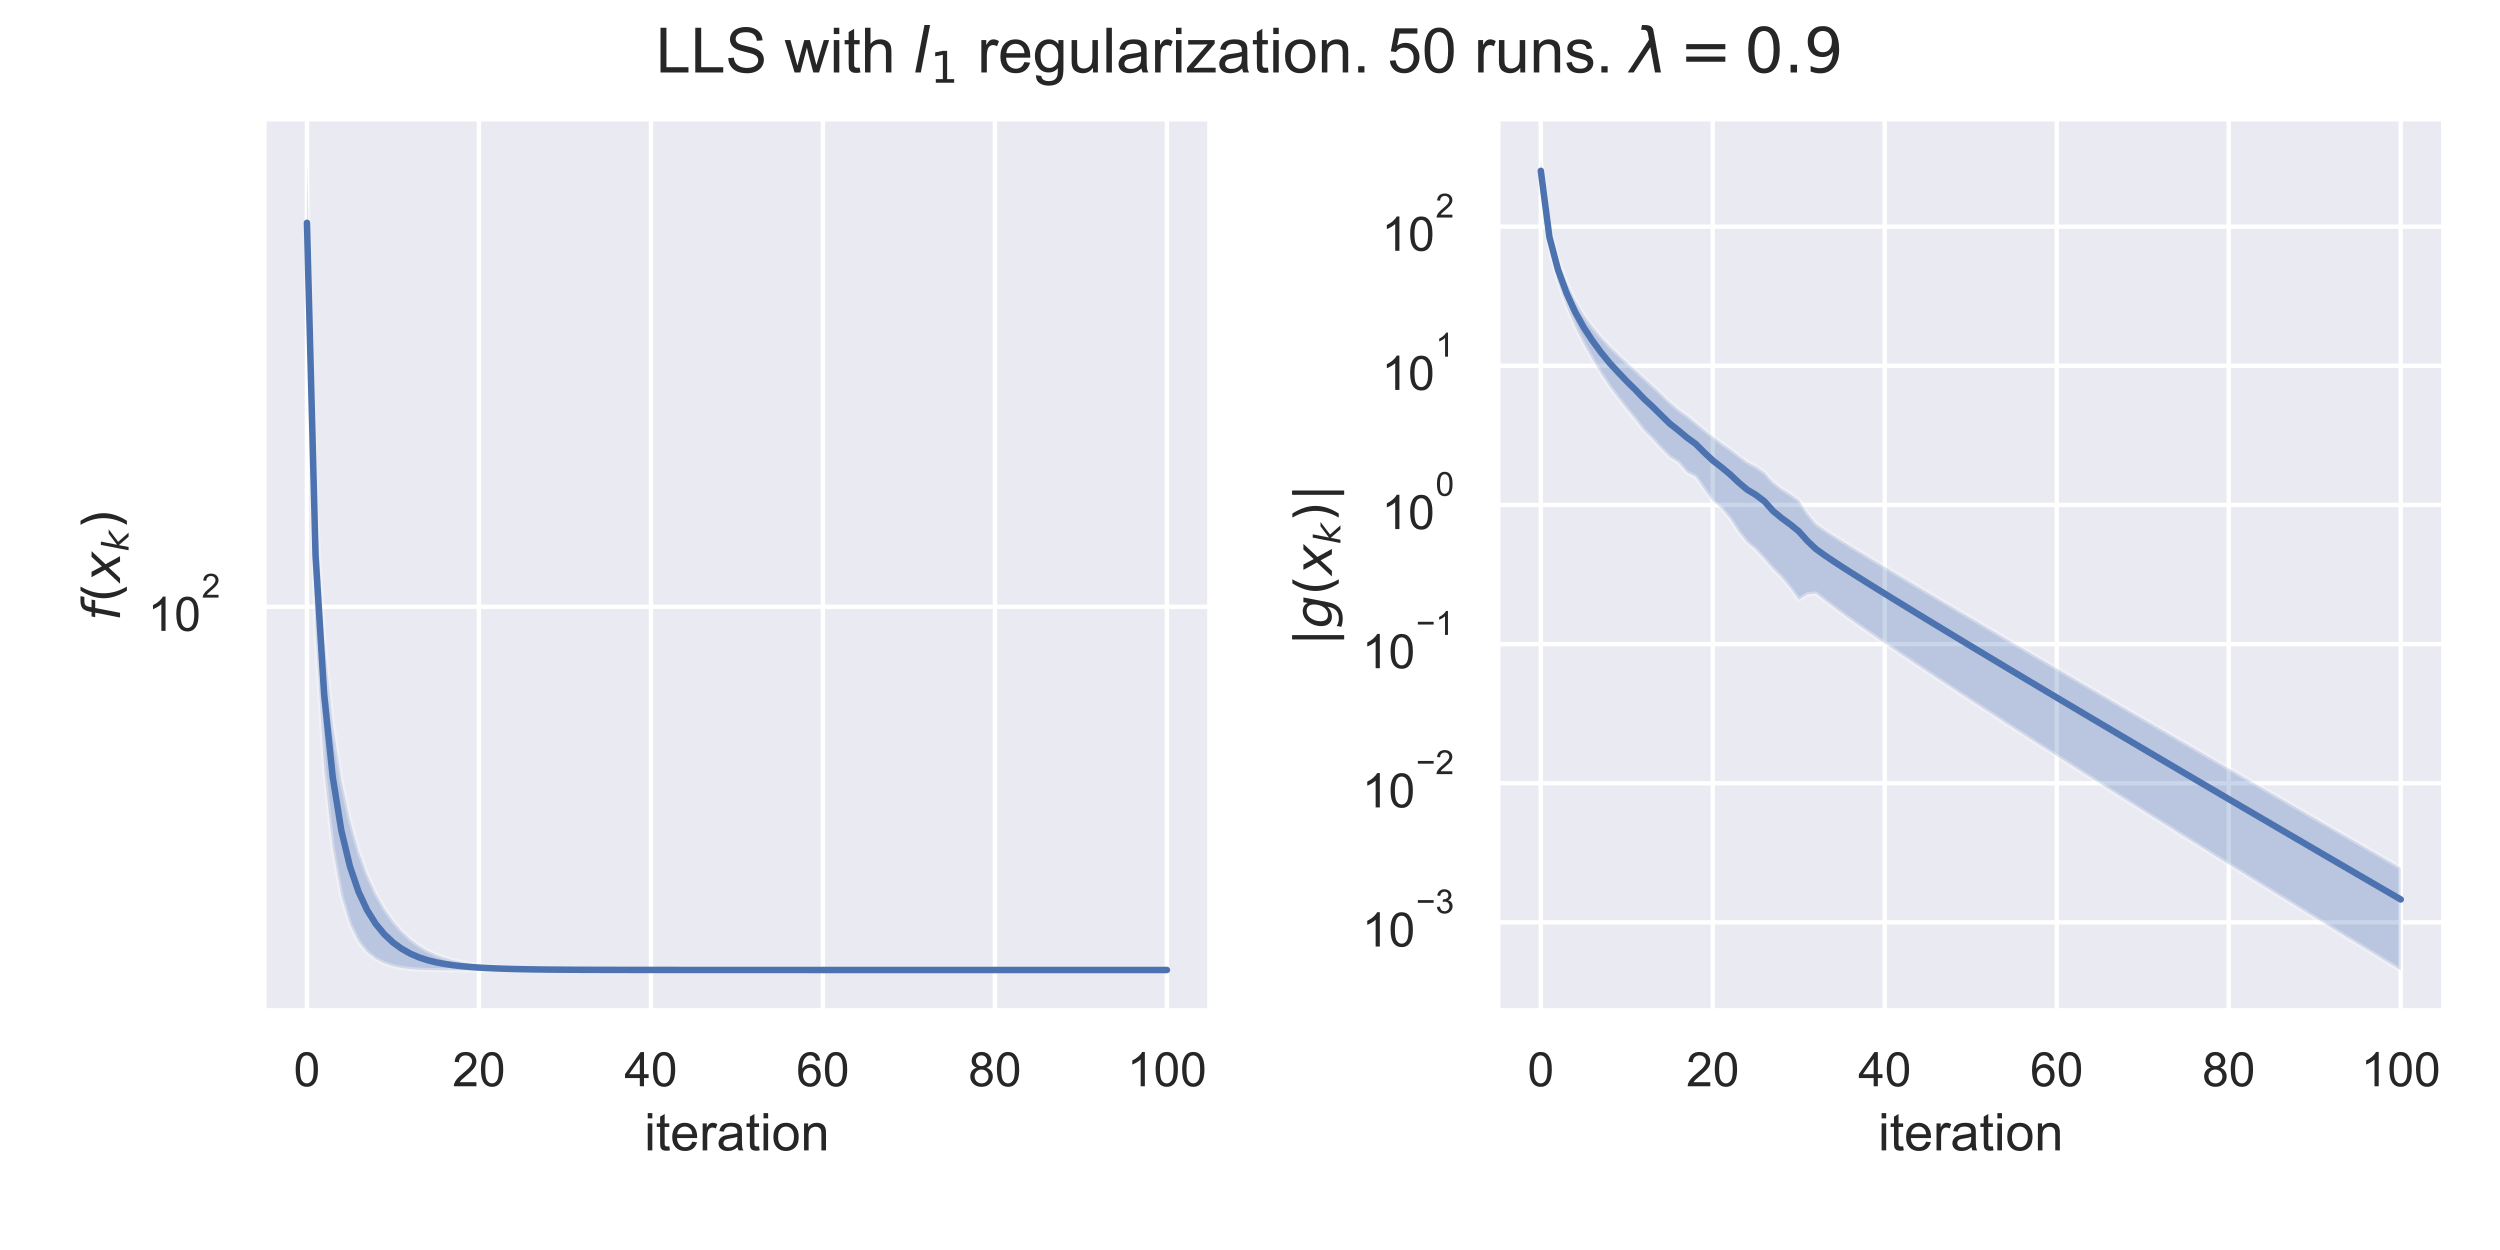 <?xml version="1.0" encoding="utf-8" standalone="no"?>
<!DOCTYPE svg PUBLIC "-//W3C//DTD SVG 1.1//EN"
  "http://www.w3.org/Graphics/SVG/1.1/DTD/svg11.dtd">
<!-- Created with matplotlib (https://matplotlib.org/) -->
<svg height="288pt" version="1.1" viewBox="0 0 576 288" width="576pt" xmlns="http://www.w3.org/2000/svg" xmlns:xlink="http://www.w3.org/1999/xlink">
 <defs>
  <style type="text/css">
*{stroke-linecap:butt;stroke-linejoin:round;}
  </style>
 </defs>
 <g id="figure_1">
  <g id="patch_1">
   <path d="M 0 288 
L 576 288 
L 576 0 
L 0 0 
z
" style="fill:#ffffff;"/>
  </g>
  <g id="axes_1">
   <g id="patch_2">
    <path d="M 60.815 232.9 
L 278.759 232.9 
L 278.759 27.36 
L 60.815 27.36 
z
" style="fill:#eaeaf2;"/>
   </g>
   <g id="matplotlib.axis_1">
    <g id="xtick_1">
     <g id="line2d_1">
      <path clip-path="url(#pe239943e14)" d="M 70.722 232.9 
L 70.722 27.36 
" style="fill:none;stroke:#ffffff;stroke-linecap:round;"/>
     </g>
     <g id="text_1">
      <!-- 0 -->
      <defs>
       <path d="M 4.156 35.297 
Q 4.156 48 6.766 55.734 
Q 9.375 63.484 14.516 67.672 
Q 19.672 71.875 27.484 71.875 
Q 33.25 71.875 37.594 69.547 
Q 41.938 67.234 44.766 62.859 
Q 47.609 58.5 49.219 52.219 
Q 50.828 45.953 50.828 35.297 
Q 50.828 22.703 48.234 14.969 
Q 45.656 7.234 40.5 3 
Q 35.359 -1.219 27.484 -1.219 
Q 17.141 -1.219 11.234 6.203 
Q 4.156 15.141 4.156 35.297 
z
M 13.188 35.297 
Q 13.188 17.672 17.312 11.828 
Q 21.438 6 27.484 6 
Q 33.547 6 37.672 11.859 
Q 41.797 17.719 41.797 35.297 
Q 41.797 52.984 37.672 58.781 
Q 33.547 64.594 27.391 64.594 
Q 21.344 64.594 17.719 59.469 
Q 13.188 52.938 13.188 35.297 
z
" id="ArialMT-48"/>
      </defs>
      <g style="fill:#262626;" transform="translate(67.663 250.274)scale(0.11 -0.11)">
       <use xlink:href="#ArialMT-48"/>
      </g>
     </g>
    </g>
    <g id="xtick_2">
     <g id="line2d_2">
      <path clip-path="url(#pe239943e14)" d="M 110.348 232.9 
L 110.348 27.36 
" style="fill:none;stroke:#ffffff;stroke-linecap:round;"/>
     </g>
     <g id="text_2">
      <!-- 20 -->
      <defs>
       <path d="M 50.344 8.453 
L 50.344 0 
L 3.031 0 
Q 2.938 3.172 4.047 6.109 
Q 5.859 10.938 9.828 15.625 
Q 13.812 20.312 21.344 26.469 
Q 33.016 36.031 37.109 41.625 
Q 41.219 47.219 41.219 52.203 
Q 41.219 57.422 37.469 61 
Q 33.734 64.594 27.734 64.594 
Q 21.391 64.594 17.578 60.781 
Q 13.766 56.984 13.719 50.25 
L 4.688 51.172 
Q 5.609 61.281 11.656 66.578 
Q 17.719 71.875 27.938 71.875 
Q 38.234 71.875 44.234 66.156 
Q 50.25 60.453 50.25 52 
Q 50.25 47.703 48.484 43.547 
Q 46.734 39.406 42.656 34.812 
Q 38.578 30.219 29.109 22.219 
Q 21.188 15.578 18.938 13.203 
Q 16.703 10.844 15.234 8.453 
z
" id="ArialMT-50"/>
      </defs>
      <g style="fill:#262626;" transform="translate(104.231 250.274)scale(0.11 -0.11)">
       <use xlink:href="#ArialMT-50"/>
       <use x="55.615" xlink:href="#ArialMT-48"/>
      </g>
     </g>
    </g>
    <g id="xtick_3">
     <g id="line2d_3">
      <path clip-path="url(#pe239943e14)" d="M 149.974 232.9 
L 149.974 27.36 
" style="fill:none;stroke:#ffffff;stroke-linecap:round;"/>
     </g>
     <g id="text_3">
      <!-- 40 -->
      <defs>
       <path d="M 32.328 0 
L 32.328 17.141 
L 1.266 17.141 
L 1.266 25.203 
L 33.938 71.578 
L 41.109 71.578 
L 41.109 25.203 
L 50.781 25.203 
L 50.781 17.141 
L 41.109 17.141 
L 41.109 0 
z
M 32.328 25.203 
L 32.328 57.469 
L 9.906 25.203 
z
" id="ArialMT-52"/>
      </defs>
      <g style="fill:#262626;" transform="translate(143.857 250.274)scale(0.11 -0.11)">
       <use xlink:href="#ArialMT-52"/>
       <use x="55.615" xlink:href="#ArialMT-48"/>
      </g>
     </g>
    </g>
    <g id="xtick_4">
     <g id="line2d_4">
      <path clip-path="url(#pe239943e14)" d="M 189.6 232.9 
L 189.6 27.36 
" style="fill:none;stroke:#ffffff;stroke-linecap:round;"/>
     </g>
     <g id="text_4">
      <!-- 60 -->
      <defs>
       <path d="M 49.75 54.047 
L 41.016 53.375 
Q 39.844 58.547 37.703 60.891 
Q 34.125 64.656 28.906 64.656 
Q 24.703 64.656 21.531 62.312 
Q 17.391 59.281 14.984 53.469 
Q 12.594 47.656 12.5 36.922 
Q 15.672 41.75 20.266 44.094 
Q 24.859 46.438 29.891 46.438 
Q 38.672 46.438 44.844 39.969 
Q 51.031 33.5 51.031 23.25 
Q 51.031 16.5 48.125 10.719 
Q 45.219 4.938 40.141 1.859 
Q 35.062 -1.219 28.609 -1.219 
Q 17.625 -1.219 10.688 6.859 
Q 3.766 14.938 3.766 33.5 
Q 3.766 54.25 11.422 63.672 
Q 18.109 71.875 29.438 71.875 
Q 37.891 71.875 43.281 67.141 
Q 48.688 62.406 49.75 54.047 
z
M 13.875 23.188 
Q 13.875 18.656 15.797 14.5 
Q 17.719 10.359 21.188 8.172 
Q 24.656 6 28.469 6 
Q 34.031 6 38.031 10.484 
Q 42.047 14.984 42.047 22.703 
Q 42.047 30.125 38.078 34.391 
Q 34.125 38.672 28.125 38.672 
Q 22.172 38.672 18.016 34.391 
Q 13.875 30.125 13.875 23.188 
z
" id="ArialMT-54"/>
      </defs>
      <g style="fill:#262626;" transform="translate(183.483 250.274)scale(0.11 -0.11)">
       <use xlink:href="#ArialMT-54"/>
       <use x="55.615" xlink:href="#ArialMT-48"/>
      </g>
     </g>
    </g>
    <g id="xtick_5">
     <g id="line2d_5">
      <path clip-path="url(#pe239943e14)" d="M 229.226 232.9 
L 229.226 27.36 
" style="fill:none;stroke:#ffffff;stroke-linecap:round;"/>
     </g>
     <g id="text_5">
      <!-- 80 -->
      <defs>
       <path d="M 17.672 38.812 
Q 12.203 40.828 9.562 44.531 
Q 6.938 48.25 6.938 53.422 
Q 6.938 61.234 12.547 66.547 
Q 18.172 71.875 27.484 71.875 
Q 36.859 71.875 42.578 66.422 
Q 48.297 60.984 48.297 53.172 
Q 48.297 48.188 45.672 44.5 
Q 43.062 40.828 37.75 38.812 
Q 44.344 36.672 47.781 31.875 
Q 51.219 27.094 51.219 20.453 
Q 51.219 11.281 44.719 5.031 
Q 38.234 -1.219 27.641 -1.219 
Q 17.047 -1.219 10.547 5.047 
Q 4.047 11.328 4.047 20.703 
Q 4.047 27.688 7.594 32.391 
Q 11.141 37.109 17.672 38.812 
z
M 15.922 53.719 
Q 15.922 48.641 19.188 45.406 
Q 22.469 42.188 27.688 42.188 
Q 32.766 42.188 36.016 45.375 
Q 39.266 48.578 39.266 53.219 
Q 39.266 58.062 35.906 61.359 
Q 32.562 64.656 27.594 64.656 
Q 22.562 64.656 19.234 61.422 
Q 15.922 58.203 15.922 53.719 
z
M 13.094 20.656 
Q 13.094 16.891 14.875 13.375 
Q 16.656 9.859 20.172 7.922 
Q 23.688 6 27.734 6 
Q 34.031 6 38.125 10.047 
Q 42.234 14.109 42.234 20.359 
Q 42.234 26.703 38.016 30.859 
Q 33.797 35.016 27.438 35.016 
Q 21.234 35.016 17.156 30.906 
Q 13.094 26.812 13.094 20.656 
z
" id="ArialMT-56"/>
      </defs>
      <g style="fill:#262626;" transform="translate(223.109 250.274)scale(0.11 -0.11)">
       <use xlink:href="#ArialMT-56"/>
       <use x="55.615" xlink:href="#ArialMT-48"/>
      </g>
     </g>
    </g>
    <g id="xtick_6">
     <g id="line2d_6">
      <path clip-path="url(#pe239943e14)" d="M 268.853 232.9 
L 268.853 27.36 
" style="fill:none;stroke:#ffffff;stroke-linecap:round;"/>
     </g>
     <g id="text_6">
      <!-- 100 -->
      <defs>
       <path d="M 37.25 0 
L 28.469 0 
L 28.469 56 
Q 25.297 52.984 20.141 49.953 
Q 14.984 46.922 10.891 45.406 
L 10.891 53.906 
Q 18.266 57.375 23.781 62.297 
Q 29.297 67.234 31.594 71.875 
L 37.25 71.875 
z
" id="ArialMT-49"/>
      </defs>
      <g style="fill:#262626;" transform="translate(259.677 250.274)scale(0.11 -0.11)">
       <use xlink:href="#ArialMT-49"/>
       <use x="55.615" xlink:href="#ArialMT-48"/>
       <use x="111.23" xlink:href="#ArialMT-48"/>
      </g>
     </g>
    </g>
    <g id="text_7">
     <!-- iteration -->
     <defs>
      <path d="M 6.641 61.469 
L 6.641 71.578 
L 15.438 71.578 
L 15.438 61.469 
z
M 6.641 0 
L 6.641 51.859 
L 15.438 51.859 
L 15.438 0 
z
" id="ArialMT-105"/>
      <path d="M 25.781 7.859 
L 27.047 0.094 
Q 23.344 -0.688 20.406 -0.688 
Q 15.625 -0.688 12.984 0.828 
Q 10.359 2.344 9.281 4.812 
Q 8.203 7.281 8.203 15.188 
L 8.203 45.016 
L 1.766 45.016 
L 1.766 51.859 
L 8.203 51.859 
L 8.203 64.703 
L 16.938 69.969 
L 16.938 51.859 
L 25.781 51.859 
L 25.781 45.016 
L 16.938 45.016 
L 16.938 14.703 
Q 16.938 10.938 17.406 9.859 
Q 17.875 8.797 18.922 8.156 
Q 19.969 7.516 21.922 7.516 
Q 23.391 7.516 25.781 7.859 
z
" id="ArialMT-116"/>
      <path d="M 42.094 16.703 
L 51.172 15.578 
Q 49.031 7.625 43.219 3.219 
Q 37.406 -1.172 28.375 -1.172 
Q 17 -1.172 10.328 5.828 
Q 3.656 12.844 3.656 25.484 
Q 3.656 38.578 10.391 45.797 
Q 17.141 53.031 27.875 53.031 
Q 38.281 53.031 44.875 45.953 
Q 51.469 38.875 51.469 26.031 
Q 51.469 25.25 51.422 23.688 
L 12.75 23.688 
Q 13.234 15.141 17.578 10.594 
Q 21.922 6.062 28.422 6.062 
Q 33.25 6.062 36.672 8.594 
Q 40.094 11.141 42.094 16.703 
z
M 13.234 30.906 
L 42.188 30.906 
Q 41.609 37.453 38.875 40.719 
Q 34.672 45.797 27.984 45.797 
Q 21.922 45.797 17.797 41.75 
Q 13.672 37.703 13.234 30.906 
z
" id="ArialMT-101"/>
      <path d="M 6.5 0 
L 6.5 51.859 
L 14.406 51.859 
L 14.406 44 
Q 17.438 49.516 20 51.266 
Q 22.562 53.031 25.641 53.031 
Q 30.078 53.031 34.672 50.203 
L 31.641 42.047 
Q 28.422 43.953 25.203 43.953 
Q 22.312 43.953 20.016 42.219 
Q 17.719 40.484 16.75 37.406 
Q 15.281 32.719 15.281 27.156 
L 15.281 0 
z
" id="ArialMT-114"/>
      <path d="M 40.438 6.391 
Q 35.547 2.25 31.031 0.531 
Q 26.516 -1.172 21.344 -1.172 
Q 12.797 -1.172 8.203 3 
Q 3.609 7.172 3.609 13.672 
Q 3.609 17.484 5.344 20.625 
Q 7.078 23.781 9.891 25.688 
Q 12.703 27.594 16.219 28.562 
Q 18.797 29.25 24.031 29.891 
Q 34.672 31.156 39.703 32.906 
Q 39.75 34.719 39.75 35.203 
Q 39.75 40.578 37.25 42.781 
Q 33.891 45.75 27.25 45.75 
Q 21.047 45.75 18.094 43.578 
Q 15.141 41.406 13.719 35.891 
L 5.125 37.062 
Q 6.297 42.578 8.984 45.969 
Q 11.672 49.359 16.75 51.188 
Q 21.828 53.031 28.516 53.031 
Q 35.156 53.031 39.297 51.469 
Q 43.453 49.906 45.406 47.531 
Q 47.359 45.172 48.141 41.547 
Q 48.578 39.312 48.578 33.453 
L 48.578 21.734 
Q 48.578 9.469 49.141 6.219 
Q 49.703 2.984 51.375 0 
L 42.188 0 
Q 40.828 2.734 40.438 6.391 
z
M 39.703 26.031 
Q 34.906 24.078 25.344 22.703 
Q 19.922 21.922 17.672 20.938 
Q 15.438 19.969 14.203 18.094 
Q 12.984 16.219 12.984 13.922 
Q 12.984 10.406 15.641 8.062 
Q 18.312 5.719 23.438 5.719 
Q 28.516 5.719 32.469 7.938 
Q 36.422 10.156 38.281 14.016 
Q 39.703 17 39.703 22.797 
z
" id="ArialMT-97"/>
      <path d="M 3.328 25.922 
Q 3.328 40.328 11.328 47.266 
Q 18.016 53.031 27.641 53.031 
Q 38.328 53.031 45.109 46.016 
Q 51.906 39.016 51.906 26.656 
Q 51.906 16.656 48.906 10.906 
Q 45.906 5.172 40.156 2 
Q 34.422 -1.172 27.641 -1.172 
Q 16.75 -1.172 10.031 5.812 
Q 3.328 12.797 3.328 25.922 
z
M 12.359 25.922 
Q 12.359 15.969 16.703 11.016 
Q 21.047 6.062 27.641 6.062 
Q 34.188 6.062 38.531 11.031 
Q 42.875 16.016 42.875 26.219 
Q 42.875 35.844 38.5 40.797 
Q 34.125 45.75 27.641 45.75 
Q 21.047 45.75 16.703 40.812 
Q 12.359 35.891 12.359 25.922 
z
" id="ArialMT-111"/>
      <path d="M 6.594 0 
L 6.594 51.859 
L 14.5 51.859 
L 14.5 44.484 
Q 20.219 53.031 31 53.031 
Q 35.688 53.031 39.625 51.344 
Q 43.562 49.656 45.516 46.922 
Q 47.469 44.188 48.25 40.438 
Q 48.734 37.984 48.734 31.891 
L 48.734 0 
L 39.938 0 
L 39.938 31.547 
Q 39.938 36.922 38.906 39.578 
Q 37.891 42.234 35.281 43.812 
Q 32.672 45.406 29.156 45.406 
Q 23.531 45.406 19.453 41.844 
Q 15.375 38.281 15.375 28.328 
L 15.375 0 
z
" id="ArialMT-110"/>
     </defs>
     <g style="fill:#262626;" transform="translate(148.443 265.049)scale(0.12 -0.12)">
      <use xlink:href="#ArialMT-105"/>
      <use x="22.217" xlink:href="#ArialMT-116"/>
      <use x="50" xlink:href="#ArialMT-101"/>
      <use x="105.615" xlink:href="#ArialMT-114"/>
      <use x="138.916" xlink:href="#ArialMT-97"/>
      <use x="194.531" xlink:href="#ArialMT-116"/>
      <use x="222.314" xlink:href="#ArialMT-105"/>
      <use x="244.531" xlink:href="#ArialMT-111"/>
      <use x="300.146" xlink:href="#ArialMT-110"/>
     </g>
    </g>
   </g>
   <g id="matplotlib.axis_2">
    <g id="ytick_1">
     <g id="line2d_7">
      <path clip-path="url(#pe239943e14)" d="M 60.815 139.793 
L 278.759 139.793 
" style="fill:none;stroke:#ffffff;stroke-linecap:round;"/>
     </g>
     <g id="text_8">
      <!-- $\mathdefault{10^{2}}$ -->
      <g style="fill:#262626;" transform="translate(34.045 145.465)scale(0.11 -0.11)">
       <use transform="translate(0 0.994)" xlink:href="#ArialMT-49"/>
       <use transform="translate(55.615 0.994)" xlink:href="#ArialMT-48"/>
       <use transform="translate(112.973 70.688)scale(0.7)" xlink:href="#ArialMT-50"/>
      </g>
     </g>
    </g>
    <g id="ytick_2"/>
    <g id="ytick_3"/>
    <g id="ytick_4"/>
    <g id="ytick_5"/>
    <g id="ytick_6"/>
    <g id="ytick_7"/>
    <g id="ytick_8"/>
    <g id="ytick_9"/>
    <g id="ytick_10"/>
    <g id="ytick_11"/>
    <g id="ytick_12"/>
    <g id="ytick_13"/>
    <g id="ytick_14"/>
    <g id="ytick_15"/>
    <g id="ytick_16"/>
    <g id="text_9">
     <!-- $f(x_k)$ -->
     <defs>
      <path d="M 47.797 75.984 
L 46.391 68.5 
L 37.797 68.5 
Q 32.906 68.5 30.688 66.578 
Q 28.469 64.656 27.391 59.516 
L 26.422 54.688 
L 41.219 54.688 
L 39.891 47.703 
L 25.094 47.703 
L 15.828 0 
L 6.781 0 
L 16.109 47.703 
L 7.516 47.703 
L 8.797 54.688 
L 17.391 54.688 
L 18.109 58.5 
Q 19.969 68.172 24.625 72.078 
Q 29.297 75.984 39.312 75.984 
z
" id="DejaVuSans-Oblique-102"/>
      <path d="M 31 75.875 
Q 24.469 64.656 21.281 53.656 
Q 18.109 42.672 18.109 31.391 
Q 18.109 20.125 21.312 9.062 
Q 24.516 -2 31 -13.188 
L 23.188 -13.188 
Q 15.875 -1.703 12.234 9.375 
Q 8.594 20.453 8.594 31.391 
Q 8.594 42.281 12.203 53.312 
Q 15.828 64.359 23.188 75.875 
z
" id="DejaVuSans-40"/>
      <path d="M 60.016 54.688 
L 34.906 27.875 
L 50.297 0 
L 39.984 0 
L 28.422 21.688 
L 8.297 0 
L -2.594 0 
L 24.312 28.812 
L 10.016 54.688 
L 20.312 54.688 
L 30.812 34.906 
L 49.125 54.688 
z
" id="DejaVuSans-Oblique-120"/>
      <path d="M 18.312 75.984 
L 27.297 75.984 
L 18.703 31.688 
L 49.516 54.688 
L 61.188 54.688 
L 26.812 28.516 
L 51.906 0 
L 41.016 0 
L 17.672 26.703 
L 12.5 0 
L 3.516 0 
z
" id="DejaVuSans-Oblique-107"/>
      <path d="M 8.016 75.875 
L 15.828 75.875 
Q 23.141 64.359 26.781 53.312 
Q 30.422 42.281 30.422 31.391 
Q 30.422 20.453 26.781 9.375 
Q 23.141 -1.703 15.828 -13.188 
L 8.016 -13.188 
Q 14.5 -2 17.703 9.062 
Q 20.906 20.125 20.906 31.391 
Q 20.906 42.672 17.703 53.656 
Q 14.5 64.656 8.016 75.875 
z
" id="DejaVuSans-41"/>
     </defs>
     <g style="fill:#262626;" transform="translate(27.66 143.09)rotate(-90)scale(0.12 -0.12)">
      <use transform="translate(0 0.016)" xlink:href="#DejaVuSans-Oblique-102"/>
      <use transform="translate(35.205 0.016)" xlink:href="#DejaVuSans-40"/>
      <use transform="translate(74.219 0.016)" xlink:href="#DejaVuSans-Oblique-120"/>
      <use transform="translate(133.398 -16.391)scale(0.7)" xlink:href="#DejaVuSans-Oblique-107"/>
      <use transform="translate(176.67 0.016)" xlink:href="#DejaVuSans-41"/>
     </g>
    </g>
   </g>
   <g id="PolyCollection_1">
    <defs>
     <path d="M 70.722 -251.297 
L 70.722 -216.391 
L 72.703 -142.156 
L 74.684 -110.567 
L 76.666 -92.517 
L 78.647 -81.58 
L 80.628 -75.04 
L 82.61 -71.052 
L 84.591 -68.585 
L 86.572 -67.037 
L 88.553 -66.039 
L 90.535 -65.391 
L 92.516 -64.983 
L 94.497 -64.727 
L 96.479 -64.588 
L 98.46 -64.51 
L 100.441 -64.473 
L 102.423 -64.456 
L 104.404 -64.446 
L 106.385 -64.443 
L 108.367 -64.445 
L 110.348 -64.443 
L 112.329 -64.451 
L 114.31 -64.46 
L 116.292 -64.466 
L 118.273 -64.473 
L 120.254 -64.481 
L 122.236 -64.487 
L 124.217 -64.49 
L 126.198 -64.492 
L 128.18 -64.495 
L 130.161 -64.497 
L 132.142 -64.499 
L 134.124 -64.5 
L 136.105 -64.502 
L 138.086 -64.504 
L 140.068 -64.506 
L 142.049 -64.507 
L 144.03 -64.508 
L 146.011 -64.51 
L 147.993 -64.51 
L 149.974 -64.511 
L 151.955 -64.512 
L 153.937 -64.513 
L 155.918 -64.513 
L 157.899 -64.513 
L 159.881 -64.514 
L 161.862 -64.514 
L 163.843 -64.514 
L 165.825 -64.515 
L 167.806 -64.515 
L 169.787 -64.515 
L 171.768 -64.515 
L 173.75 -64.515 
L 175.731 -64.515 
L 177.712 -64.516 
L 179.694 -64.516 
L 181.675 -64.516 
L 183.656 -64.516 
L 185.638 -64.516 
L 187.619 -64.516 
L 189.6 -64.516 
L 191.582 -64.516 
L 193.563 -64.516 
L 195.544 -64.516 
L 197.525 -64.516 
L 199.507 -64.516 
L 201.488 -64.516 
L 203.469 -64.516 
L 205.451 -64.516 
L 207.432 -64.516 
L 209.413 -64.516 
L 211.395 -64.516 
L 213.376 -64.516 
L 215.357 -64.516 
L 217.339 -64.516 
L 219.32 -64.516 
L 221.301 -64.516 
L 223.282 -64.516 
L 225.264 -64.516 
L 227.245 -64.516 
L 229.226 -64.516 
L 231.208 -64.516 
L 233.189 -64.516 
L 235.17 -64.516 
L 237.152 -64.516 
L 239.133 -64.516 
L 241.114 -64.516 
L 243.096 -64.516 
L 245.077 -64.516 
L 247.058 -64.516 
L 249.04 -64.516 
L 251.021 -64.516 
L 253.002 -64.516 
L 254.983 -64.516 
L 256.965 -64.516 
L 258.946 -64.516 
L 260.927 -64.516 
L 262.909 -64.516 
L 264.89 -64.516 
L 266.871 -64.516 
L 268.853 -64.516 
L 268.853 -64.516 
L 268.853 -64.516 
L 266.871 -64.516 
L 264.89 -64.516 
L 262.909 -64.516 
L 260.927 -64.516 
L 258.946 -64.516 
L 256.965 -64.516 
L 254.983 -64.516 
L 253.002 -64.516 
L 251.021 -64.516 
L 249.04 -64.516 
L 247.058 -64.516 
L 245.077 -64.516 
L 243.096 -64.516 
L 241.114 -64.516 
L 239.133 -64.516 
L 237.152 -64.516 
L 235.17 -64.516 
L 233.189 -64.516 
L 231.208 -64.516 
L 229.226 -64.516 
L 227.245 -64.516 
L 225.264 -64.516 
L 223.282 -64.516 
L 221.301 -64.516 
L 219.32 -64.516 
L 217.339 -64.516 
L 215.357 -64.516 
L 213.376 -64.516 
L 211.395 -64.516 
L 209.413 -64.516 
L 207.432 -64.516 
L 205.451 -64.516 
L 203.469 -64.516 
L 201.488 -64.516 
L 199.507 -64.516 
L 197.525 -64.517 
L 195.544 -64.517 
L 193.563 -64.517 
L 191.582 -64.517 
L 189.6 -64.517 
L 187.619 -64.517 
L 185.638 -64.517 
L 183.656 -64.518 
L 181.675 -64.518 
L 179.694 -64.518 
L 177.712 -64.519 
L 175.731 -64.519 
L 173.75 -64.52 
L 171.768 -64.52 
L 169.787 -64.521 
L 167.806 -64.522 
L 165.825 -64.523 
L 163.843 -64.524 
L 161.862 -64.526 
L 159.881 -64.528 
L 157.899 -64.53 
L 155.918 -64.532 
L 153.937 -64.535 
L 151.955 -64.539 
L 149.974 -64.543 
L 147.993 -64.548 
L 146.011 -64.553 
L 144.03 -64.56 
L 142.049 -64.568 
L 140.068 -64.578 
L 138.086 -64.589 
L 136.105 -64.603 
L 134.124 -64.619 
L 132.142 -64.64 
L 130.161 -64.664 
L 128.18 -64.694 
L 126.198 -64.73 
L 124.217 -64.777 
L 122.236 -64.84 
L 120.254 -64.914 
L 118.273 -65.013 
L 116.292 -65.132 
L 114.31 -65.28 
L 112.329 -65.465 
L 110.348 -65.687 
L 108.367 -65.963 
L 106.385 -66.312 
L 104.404 -66.766 
L 102.423 -67.331 
L 100.441 -68.047 
L 98.46 -68.966 
L 96.479 -70.153 
L 94.497 -71.647 
L 92.516 -73.523 
L 90.535 -75.829 
L 88.553 -78.671 
L 86.572 -82.166 
L 84.591 -86.507 
L 82.61 -91.984 
L 80.628 -99.004 
L 78.647 -108.335 
L 76.666 -121.427 
L 74.684 -141.05 
L 72.703 -173.26 
L 70.722 -251.297 
z
" id="m889c06dfcd" style="stroke:#ffffff;stroke-opacity:0.3;"/>
    </defs>
    <g clip-path="url(#pe239943e14)">
     <use style="fill:#4c72b0;fill-opacity:0.3;stroke:#ffffff;stroke-opacity:0.3;" x="0" xlink:href="#m889c06dfcd" y="288"/>
    </g>
   </g>
   <g id="line2d_8">
    <path clip-path="url(#pe239943e14)" d="M 70.722 51.339 
L 72.703 128.047 
L 74.684 160.035 
L 76.666 179.085 
L 78.647 191.376 
L 80.628 199.638 
L 82.61 205.458 
L 84.591 209.702 
L 86.572 212.862 
L 88.553 215.27 
L 90.535 217.134 
L 92.516 218.576 
L 94.497 219.7 
L 96.479 220.557 
L 98.46 221.215 
L 100.441 221.71 
L 102.423 222.087 
L 104.404 222.381 
L 106.385 222.614 
L 108.367 222.791 
L 110.348 222.931 
L 112.329 223.04 
L 114.31 223.129 
L 116.292 223.2 
L 118.273 223.256 
L 120.254 223.302 
L 122.236 223.336 
L 124.217 223.366 
L 126.198 223.389 
L 128.18 223.406 
L 130.161 223.42 
L 132.142 223.431 
L 134.124 223.44 
L 136.105 223.447 
L 138.086 223.453 
L 140.068 223.458 
L 142.049 223.462 
L 144.03 223.466 
L 146.011 223.469 
L 147.993 223.471 
L 149.974 223.473 
L 151.955 223.475 
L 153.937 223.476 
L 155.918 223.477 
L 157.899 223.478 
L 159.881 223.479 
L 161.862 223.48 
L 163.843 223.481 
L 165.825 223.481 
L 167.806 223.482 
L 169.787 223.482 
L 171.768 223.482 
L 173.75 223.483 
L 175.731 223.483 
L 177.712 223.483 
L 179.694 223.483 
L 181.675 223.483 
L 183.656 223.483 
L 185.638 223.483 
L 187.619 223.484 
L 189.6 223.484 
L 191.582 223.484 
L 193.563 223.484 
L 195.544 223.484 
L 197.525 223.484 
L 199.507 223.484 
L 201.488 223.484 
L 203.469 223.484 
L 205.451 223.484 
L 207.432 223.484 
L 209.413 223.484 
L 211.395 223.484 
L 213.376 223.484 
L 215.357 223.484 
L 217.339 223.484 
L 219.32 223.484 
L 221.301 223.484 
L 223.282 223.484 
L 225.264 223.484 
L 227.245 223.484 
L 229.226 223.484 
L 231.208 223.484 
L 233.189 223.484 
L 235.17 223.484 
L 237.152 223.484 
L 239.133 223.484 
L 241.114 223.484 
L 243.096 223.484 
L 245.077 223.484 
L 247.058 223.484 
L 249.04 223.484 
L 251.021 223.484 
L 253.002 223.484 
L 254.983 223.484 
L 256.965 223.484 
L 258.946 223.484 
L 260.927 223.484 
L 262.909 223.484 
L 264.89 223.484 
L 266.871 223.484 
L 268.853 223.484 
" style="fill:none;stroke:#4c72b0;stroke-linecap:round;stroke-width:1.5;"/>
   </g>
   <g id="patch_3">
    <path d="M 60.815 232.9 
L 60.815 27.36 
" style="fill:none;stroke:#ffffff;stroke-linecap:square;stroke-linejoin:miter;stroke-width:1.25;"/>
   </g>
   <g id="patch_4">
    <path d="M 278.759 232.9 
L 278.759 27.36 
" style="fill:none;stroke:#ffffff;stroke-linecap:square;stroke-linejoin:miter;stroke-width:1.25;"/>
   </g>
   <g id="patch_5">
    <path d="M 60.815 232.9 
L 278.759 232.9 
" style="fill:none;stroke:#ffffff;stroke-linecap:square;stroke-linejoin:miter;stroke-width:1.25;"/>
   </g>
   <g id="patch_6">
    <path d="M 60.815 27.36 
L 278.759 27.36 
" style="fill:none;stroke:#ffffff;stroke-linecap:square;stroke-linejoin:miter;stroke-width:1.25;"/>
   </g>
  </g>
  <g id="axes_2">
   <g id="patch_7">
    <path d="M 345.096 232.9 
L 563.04 232.9 
L 563.04 27.36 
L 345.096 27.36 
z
" style="fill:#eaeaf2;"/>
   </g>
   <g id="matplotlib.axis_3">
    <g id="xtick_7">
     <g id="line2d_9">
      <path clip-path="url(#p8ff049a8d7)" d="M 355.003 232.9 
L 355.003 27.36 
" style="fill:none;stroke:#ffffff;stroke-linecap:round;"/>
     </g>
     <g id="text_10">
      <!-- 0 -->
      <g style="fill:#262626;" transform="translate(351.944 250.274)scale(0.11 -0.11)">
       <use xlink:href="#ArialMT-48"/>
      </g>
     </g>
    </g>
    <g id="xtick_8">
     <g id="line2d_10">
      <path clip-path="url(#p8ff049a8d7)" d="M 394.629 232.9 
L 394.629 27.36 
" style="fill:none;stroke:#ffffff;stroke-linecap:round;"/>
     </g>
     <g id="text_11">
      <!-- 20 -->
      <g style="fill:#262626;" transform="translate(388.512 250.274)scale(0.11 -0.11)">
       <use xlink:href="#ArialMT-50"/>
       <use x="55.615" xlink:href="#ArialMT-48"/>
      </g>
     </g>
    </g>
    <g id="xtick_9">
     <g id="line2d_11">
      <path clip-path="url(#p8ff049a8d7)" d="M 434.255 232.9 
L 434.255 27.36 
" style="fill:none;stroke:#ffffff;stroke-linecap:round;"/>
     </g>
     <g id="text_12">
      <!-- 40 -->
      <g style="fill:#262626;" transform="translate(428.138 250.274)scale(0.11 -0.11)">
       <use xlink:href="#ArialMT-52"/>
       <use x="55.615" xlink:href="#ArialMT-48"/>
      </g>
     </g>
    </g>
    <g id="xtick_10">
     <g id="line2d_12">
      <path clip-path="url(#p8ff049a8d7)" d="M 473.881 232.9 
L 473.881 27.36 
" style="fill:none;stroke:#ffffff;stroke-linecap:round;"/>
     </g>
     <g id="text_13">
      <!-- 60 -->
      <g style="fill:#262626;" transform="translate(467.764 250.274)scale(0.11 -0.11)">
       <use xlink:href="#ArialMT-54"/>
       <use x="55.615" xlink:href="#ArialMT-48"/>
      </g>
     </g>
    </g>
    <g id="xtick_11">
     <g id="line2d_13">
      <path clip-path="url(#p8ff049a8d7)" d="M 513.507 232.9 
L 513.507 27.36 
" style="fill:none;stroke:#ffffff;stroke-linecap:round;"/>
     </g>
     <g id="text_14">
      <!-- 80 -->
      <g style="fill:#262626;" transform="translate(507.39 250.274)scale(0.11 -0.11)">
       <use xlink:href="#ArialMT-56"/>
       <use x="55.615" xlink:href="#ArialMT-48"/>
      </g>
     </g>
    </g>
    <g id="xtick_12">
     <g id="line2d_14">
      <path clip-path="url(#p8ff049a8d7)" d="M 553.133 232.9 
L 553.133 27.36 
" style="fill:none;stroke:#ffffff;stroke-linecap:round;"/>
     </g>
     <g id="text_15">
      <!-- 100 -->
      <g style="fill:#262626;" transform="translate(543.958 250.274)scale(0.11 -0.11)">
       <use xlink:href="#ArialMT-49"/>
       <use x="55.615" xlink:href="#ArialMT-48"/>
       <use x="111.23" xlink:href="#ArialMT-48"/>
      </g>
     </g>
    </g>
    <g id="text_16">
     <!-- iteration -->
     <g style="fill:#262626;" transform="translate(432.724 265.049)scale(0.12 -0.12)">
      <use xlink:href="#ArialMT-105"/>
      <use x="22.217" xlink:href="#ArialMT-116"/>
      <use x="50" xlink:href="#ArialMT-101"/>
      <use x="105.615" xlink:href="#ArialMT-114"/>
      <use x="138.916" xlink:href="#ArialMT-97"/>
      <use x="194.531" xlink:href="#ArialMT-116"/>
      <use x="222.314" xlink:href="#ArialMT-105"/>
      <use x="244.531" xlink:href="#ArialMT-111"/>
      <use x="300.146" xlink:href="#ArialMT-110"/>
     </g>
    </g>
   </g>
   <g id="matplotlib.axis_4">
    <g id="ytick_17">
     <g id="line2d_15">
      <path clip-path="url(#p8ff049a8d7)" d="M 345.096 212.52 
L 563.04 212.52 
" style="fill:none;stroke:#ffffff;stroke-linecap:round;"/>
     </g>
     <g id="text_17">
      <!-- $\mathdefault{10^{-3}}$ -->
      <defs>
       <path d="M 52.828 31.203 
L 5.562 31.203 
L 5.562 39.406 
L 52.828 39.406 
z
" id="ArialMT-8722"/>
       <path d="M 4.203 18.891 
L 12.984 20.062 
Q 14.5 12.594 18.141 9.297 
Q 21.781 6 27 6 
Q 33.203 6 37.469 10.297 
Q 41.75 14.594 41.75 20.953 
Q 41.75 27 37.797 30.922 
Q 33.844 34.859 27.734 34.859 
Q 25.25 34.859 21.531 33.891 
L 22.516 41.609 
Q 23.391 41.5 23.922 41.5 
Q 29.547 41.5 34.031 44.422 
Q 38.531 47.359 38.531 53.469 
Q 38.531 58.297 35.25 61.469 
Q 31.984 64.656 26.812 64.656 
Q 21.688 64.656 18.266 61.422 
Q 14.844 58.203 13.875 51.766 
L 5.078 53.328 
Q 6.688 62.156 12.391 67.016 
Q 18.109 71.875 26.609 71.875 
Q 32.469 71.875 37.391 69.359 
Q 42.328 66.844 44.938 62.5 
Q 47.562 58.156 47.562 53.266 
Q 47.562 48.641 45.062 44.828 
Q 42.578 41.016 37.703 38.766 
Q 44.047 37.312 47.562 32.688 
Q 51.078 28.078 51.078 21.141 
Q 51.078 11.766 44.234 5.25 
Q 37.406 -1.266 26.953 -1.266 
Q 17.531 -1.266 11.297 4.344 
Q 5.078 9.969 4.203 18.891 
z
" id="ArialMT-51"/>
      </defs>
      <g style="fill:#262626;" transform="translate(313.816 218.192)scale(0.11 -0.11)">
       <use transform="translate(0 0.994)" xlink:href="#ArialMT-49"/>
       <use transform="translate(55.615 0.994)" xlink:href="#ArialMT-48"/>
       <use transform="translate(112.973 70.688)scale(0.7)" xlink:href="#ArialMT-8722"/>
       <use transform="translate(153.852 70.688)scale(0.7)" xlink:href="#ArialMT-51"/>
      </g>
     </g>
    </g>
    <g id="ytick_18">
     <g id="line2d_16">
      <path clip-path="url(#p8ff049a8d7)" d="M 345.096 180.459 
L 563.04 180.459 
" style="fill:none;stroke:#ffffff;stroke-linecap:round;"/>
     </g>
     <g id="text_18">
      <!-- $\mathdefault{10^{-2}}$ -->
      <g style="fill:#262626;" transform="translate(313.816 186.131)scale(0.11 -0.11)">
       <use transform="translate(0 0.994)" xlink:href="#ArialMT-49"/>
       <use transform="translate(55.615 0.994)" xlink:href="#ArialMT-48"/>
       <use transform="translate(112.973 70.688)scale(0.7)" xlink:href="#ArialMT-8722"/>
       <use transform="translate(153.852 70.688)scale(0.7)" xlink:href="#ArialMT-50"/>
      </g>
     </g>
    </g>
    <g id="ytick_19">
     <g id="line2d_17">
      <path clip-path="url(#p8ff049a8d7)" d="M 345.096 148.399 
L 563.04 148.399 
" style="fill:none;stroke:#ffffff;stroke-linecap:round;"/>
     </g>
     <g id="text_19">
      <!-- $\mathdefault{10^{-1}}$ -->
      <g style="fill:#262626;" transform="translate(313.816 154.07)scale(0.11 -0.11)">
       <use transform="translate(0 0.994)" xlink:href="#ArialMT-49"/>
       <use transform="translate(55.615 0.994)" xlink:href="#ArialMT-48"/>
       <use transform="translate(112.973 70.688)scale(0.7)" xlink:href="#ArialMT-8722"/>
       <use transform="translate(153.852 70.688)scale(0.7)" xlink:href="#ArialMT-49"/>
      </g>
     </g>
    </g>
    <g id="ytick_20">
     <g id="line2d_18">
      <path clip-path="url(#p8ff049a8d7)" d="M 345.096 116.338 
L 563.04 116.338 
" style="fill:none;stroke:#ffffff;stroke-linecap:round;"/>
     </g>
     <g id="text_20">
      <!-- $\mathdefault{10^{0}}$ -->
      <g style="fill:#262626;" transform="translate(318.326 122.01)scale(0.11 -0.11)">
       <use transform="translate(0 0.994)" xlink:href="#ArialMT-49"/>
       <use transform="translate(55.615 0.994)" xlink:href="#ArialMT-48"/>
       <use transform="translate(112.973 70.688)scale(0.7)" xlink:href="#ArialMT-48"/>
      </g>
     </g>
    </g>
    <g id="ytick_21">
     <g id="line2d_19">
      <path clip-path="url(#p8ff049a8d7)" d="M 345.096 84.277 
L 563.04 84.277 
" style="fill:none;stroke:#ffffff;stroke-linecap:round;"/>
     </g>
     <g id="text_21">
      <!-- $\mathdefault{10^{1}}$ -->
      <g style="fill:#262626;" transform="translate(318.326 89.949)scale(0.11 -0.11)">
       <use transform="translate(0 0.994)" xlink:href="#ArialMT-49"/>
       <use transform="translate(55.615 0.994)" xlink:href="#ArialMT-48"/>
       <use transform="translate(112.973 70.688)scale(0.7)" xlink:href="#ArialMT-49"/>
      </g>
     </g>
    </g>
    <g id="ytick_22">
     <g id="line2d_20">
      <path clip-path="url(#p8ff049a8d7)" d="M 345.096 52.216 
L 563.04 52.216 
" style="fill:none;stroke:#ffffff;stroke-linecap:round;"/>
     </g>
     <g id="text_22">
      <!-- $\mathdefault{10^{2}}$ -->
      <g style="fill:#262626;" transform="translate(318.326 57.888)scale(0.11 -0.11)">
       <use transform="translate(0 0.994)" xlink:href="#ArialMT-49"/>
       <use transform="translate(55.615 0.994)" xlink:href="#ArialMT-48"/>
       <use transform="translate(112.973 70.688)scale(0.7)" xlink:href="#ArialMT-50"/>
      </g>
     </g>
    </g>
    <g id="ytick_23"/>
    <g id="ytick_24"/>
    <g id="ytick_25"/>
    <g id="ytick_26"/>
    <g id="ytick_27"/>
    <g id="ytick_28"/>
    <g id="ytick_29"/>
    <g id="ytick_30"/>
    <g id="ytick_31"/>
    <g id="ytick_32"/>
    <g id="ytick_33"/>
    <g id="ytick_34"/>
    <g id="ytick_35"/>
    <g id="ytick_36"/>
    <g id="ytick_37"/>
    <g id="ytick_38"/>
    <g id="ytick_39"/>
    <g id="ytick_40"/>
    <g id="ytick_41"/>
    <g id="ytick_42"/>
    <g id="ytick_43"/>
    <g id="ytick_44"/>
    <g id="ytick_45"/>
    <g id="ytick_46"/>
    <g id="ytick_47"/>
    <g id="ytick_48"/>
    <g id="ytick_49"/>
    <g id="ytick_50"/>
    <g id="ytick_51"/>
    <g id="ytick_52"/>
    <g id="ytick_53"/>
    <g id="ytick_54"/>
    <g id="ytick_55"/>
    <g id="ytick_56"/>
    <g id="ytick_57"/>
    <g id="ytick_58"/>
    <g id="ytick_59"/>
    <g id="ytick_60"/>
    <g id="ytick_61"/>
    <g id="ytick_62"/>
    <g id="ytick_63"/>
    <g id="ytick_64"/>
    <g id="ytick_65"/>
    <g id="ytick_66"/>
    <g id="ytick_67"/>
    <g id="ytick_68"/>
    <g id="ytick_69"/>
    <g id="ytick_70"/>
    <g id="ytick_71"/>
    <g id="ytick_72"/>
    <g id="ytick_73"/>
    <g id="text_23">
     <!-- $\|g(x_k)\|$ -->
     <defs>
      <path d="M 21 76.422 
L 21 -23.578 
L 12.703 -23.578 
L 12.703 76.422 
z
" id="DejaVuSans-124"/>
      <path d="M 59.625 54.688 
L 50.297 6.781 
Q 47.609 -7.125 40.016 -13.953 
Q 32.422 -20.797 19.578 -20.797 
Q 14.844 -20.797 10.781 -20.094 
Q 6.734 -19.391 3.219 -17.922 
L 4.891 -9.188 
Q 8.203 -11.328 11.906 -12.344 
Q 15.625 -13.375 19.828 -13.375 
Q 28.375 -13.375 33.859 -8.703 
Q 39.359 -4.047 41.109 4.688 
L 41.891 8.797 
Q 38.141 4.5 33.156 2.25 
Q 28.172 0 22.406 0 
Q 14.109 0 9.344 5.484 
Q 4.594 10.984 4.594 20.609 
Q 4.594 28.172 7.469 35.422 
Q 10.359 42.672 15.578 48.297 
Q 19.047 52 23.656 54 
Q 28.266 56 33.297 56 
Q 38.812 56 42.906 53.438 
Q 47.016 50.875 49.031 46.188 
L 50.594 54.688 
z
M 46.094 34.625 
Q 46.094 41.266 42.969 44.875 
Q 39.844 48.484 34.078 48.484 
Q 30.516 48.484 27.297 47.062 
Q 24.078 45.656 21.781 43.109 
Q 18.062 38.922 15.984 33.234 
Q 13.922 27.547 13.922 21.484 
Q 13.922 14.75 17.062 11.125 
Q 20.219 7.516 26.125 7.516 
Q 34.672 7.516 40.375 15.25 
Q 46.094 23 46.094 34.625 
z
" id="DejaVuSans-Oblique-103"/>
     </defs>
     <g style="fill:#262626;" transform="translate(306.936 148.85)rotate(-90)scale(0.12 -0.12)">
      <use transform="translate(0 0.578)" xlink:href="#DejaVuSans-124"/>
      <use transform="translate(33.691 0.578)" xlink:href="#DejaVuSans-Oblique-103"/>
      <use transform="translate(97.168 0.578)" xlink:href="#DejaVuSans-40"/>
      <use transform="translate(136.182 0.578)" xlink:href="#DejaVuSans-Oblique-120"/>
      <use transform="translate(195.361 -15.828)scale(0.7)" xlink:href="#DejaVuSans-Oblique-107"/>
      <use transform="translate(238.633 0.578)" xlink:href="#DejaVuSans-41"/>
      <use transform="translate(277.646 0.578)" xlink:href="#DejaVuSans-124"/>
     </g>
    </g>
   </g>
   <g id="PolyCollection_2">
    <defs>
     <path d="M 355.003 -251.297 
L 355.003 -245.351 
L 356.984 -230.766 
L 358.965 -223.026 
L 360.946 -217.404 
L 362.928 -212.709 
L 364.909 -208.725 
L 366.89 -205.193 
L 368.872 -201.918 
L 370.853 -198.947 
L 372.834 -196.298 
L 374.816 -193.769 
L 376.797 -191.366 
L 378.778 -188.786 
L 380.76 -186.824 
L 382.741 -184.62 
L 384.722 -182.655 
L 386.703 -181.445 
L 388.685 -179.139 
L 390.666 -178.142 
L 392.647 -175.312 
L 394.629 -172.517 
L 396.61 -170.899 
L 398.591 -168.534 
L 400.573 -165.49 
L 402.554 -163.016 
L 404.535 -161.373 
L 406.517 -159.187 
L 408.498 -156.916 
L 410.479 -154.949 
L 412.46 -152.559 
L 414.442 -149.82 
L 416.423 -151.072 
L 418.404 -151.243 
L 420.386 -149.714 
L 422.367 -148.191 
L 424.348 -146.716 
L 426.33 -145.283 
L 428.311 -143.881 
L 430.292 -142.501 
L 432.274 -141.136 
L 434.255 -139.784 
L 436.236 -138.441 
L 438.218 -137.107 
L 440.199 -135.78 
L 442.18 -134.458 
L 444.161 -133.142 
L 446.143 -131.831 
L 448.124 -130.524 
L 450.105 -129.221 
L 452.087 -127.922 
L 454.068 -126.626 
L 456.049 -125.334 
L 458.031 -124.044 
L 460.012 -122.757 
L 461.993 -121.473 
L 463.975 -120.191 
L 465.956 -118.912 
L 467.937 -117.635 
L 469.918 -116.361 
L 471.9 -115.089 
L 473.881 -113.819 
L 475.862 -112.552 
L 477.844 -111.287 
L 479.825 -110.023 
L 481.806 -108.762 
L 483.788 -107.503 
L 485.769 -106.246 
L 487.75 -104.991 
L 489.732 -103.738 
L 491.713 -102.487 
L 493.694 -101.237 
L 495.675 -99.99 
L 497.657 -98.744 
L 499.638 -97.5 
L 501.619 -96.257 
L 503.601 -95.017 
L 505.582 -93.778 
L 507.563 -92.54 
L 509.545 -91.304 
L 511.526 -90.07 
L 513.507 -88.837 
L 515.489 -87.606 
L 517.47 -86.376 
L 519.451 -85.147 
L 521.433 -83.92 
L 523.414 -82.694 
L 525.395 -81.47 
L 527.376 -80.246 
L 529.358 -79.024 
L 531.339 -77.803 
L 533.32 -76.584 
L 535.302 -75.365 
L 537.283 -74.147 
L 539.264 -72.931 
L 541.246 -71.715 
L 543.227 -70.501 
L 545.208 -69.287 
L 547.19 -68.075 
L 549.171 -66.863 
L 551.152 -65.653 
L 553.133 -64.443 
L 553.133 -88.073 
L 553.133 -88.073 
L 551.152 -89.214 
L 549.171 -90.355 
L 547.19 -91.497 
L 545.208 -92.638 
L 543.227 -93.78 
L 541.246 -94.923 
L 539.264 -96.065 
L 537.283 -97.208 
L 535.302 -98.351 
L 533.32 -99.495 
L 531.339 -100.639 
L 529.358 -101.783 
L 527.376 -102.927 
L 525.395 -104.072 
L 523.414 -105.217 
L 521.433 -106.363 
L 519.451 -107.509 
L 517.47 -108.655 
L 515.489 -109.802 
L 513.507 -110.949 
L 511.526 -112.096 
L 509.545 -113.244 
L 507.563 -114.392 
L 505.582 -115.541 
L 503.601 -116.69 
L 501.619 -117.84 
L 499.638 -118.99 
L 497.657 -120.141 
L 495.675 -121.292 
L 493.694 -122.444 
L 491.713 -123.596 
L 489.732 -124.749 
L 487.75 -125.902 
L 485.769 -127.056 
L 483.788 -128.211 
L 481.806 -129.366 
L 479.825 -130.522 
L 477.844 -131.679 
L 475.862 -132.836 
L 473.881 -133.995 
L 471.9 -135.154 
L 469.918 -136.313 
L 467.937 -137.474 
L 465.956 -138.636 
L 463.975 -139.798 
L 461.993 -140.962 
L 460.012 -142.126 
L 458.031 -143.292 
L 456.049 -144.459 
L 454.068 -145.627 
L 452.087 -146.796 
L 450.105 -147.967 
L 448.124 -149.14 
L 446.143 -150.314 
L 444.161 -151.489 
L 442.18 -152.667 
L 440.199 -153.847 
L 438.218 -155.029 
L 436.236 -156.214 
L 434.255 -157.402 
L 432.274 -158.594 
L 430.292 -159.79 
L 428.311 -160.991 
L 426.33 -162.201 
L 424.348 -163.422 
L 422.367 -164.665 
L 420.386 -165.949 
L 418.404 -167.34 
L 416.423 -169.79 
L 414.442 -172.788 
L 412.46 -174.171 
L 410.479 -175.403 
L 408.498 -176.97 
L 406.517 -179.177 
L 404.535 -180.497 
L 402.554 -181.565 
L 400.573 -183.026 
L 398.591 -184.544 
L 396.61 -185.94 
L 394.629 -187.453 
L 392.647 -188.977 
L 390.666 -190.622 
L 388.685 -192.23 
L 386.703 -193.64 
L 384.722 -195.337 
L 382.741 -197.253 
L 380.76 -199.11 
L 378.778 -200.902 
L 376.797 -202.753 
L 374.816 -204.494 
L 372.834 -206.365 
L 370.853 -208.266 
L 368.872 -210.422 
L 366.89 -212.785 
L 364.909 -215.506 
L 362.928 -218.795 
L 360.946 -222.947 
L 358.965 -228.184 
L 356.984 -235.6 
L 355.003 -251.297 
z
" id="m3d5fd3ca8c" style="stroke:#ffffff;stroke-opacity:0.3;"/>
    </defs>
    <g clip-path="url(#p8ff049a8d7)">
     <use style="fill:#4c72b0;fill-opacity:0.3;stroke:#ffffff;stroke-opacity:0.3;" x="0" xlink:href="#m3d5fd3ca8c" y="288"/>
    </g>
   </g>
   <g id="line2d_21">
    <path clip-path="url(#p8ff049a8d7)" d="M 355.003 39.361 
L 356.984 54.608 
L 358.965 62.158 
L 360.946 67.551 
L 362.928 71.918 
L 364.909 75.476 
L 366.89 78.5 
L 368.872 81.191 
L 370.853 83.628 
L 372.834 85.778 
L 374.816 87.86 
L 376.797 89.807 
L 378.778 91.878 
L 380.76 93.719 
L 382.741 95.677 
L 384.722 97.607 
L 386.703 99.163 
L 388.685 100.83 
L 390.666 102.264 
L 392.647 104.242 
L 394.629 106.102 
L 396.61 107.641 
L 398.591 109.277 
L 400.573 111.147 
L 402.554 112.825 
L 404.535 114.012 
L 406.517 115.502 
L 408.498 117.721 
L 410.479 119.364 
L 412.46 120.806 
L 414.442 122.416 
L 416.423 124.635 
L 418.404 126.502 
L 420.386 127.925 
L 422.367 129.266 
L 424.348 130.563 
L 426.33 131.833 
L 428.311 133.086 
L 430.292 134.328 
L 432.274 135.562 
L 434.255 136.789 
L 436.236 138.011 
L 438.218 139.228 
L 440.199 140.441 
L 442.18 141.651 
L 444.161 142.858 
L 446.143 144.063 
L 448.124 145.264 
L 450.105 146.464 
L 452.087 147.661 
L 454.068 148.856 
L 456.049 150.05 
L 458.031 151.241 
L 460.012 152.431 
L 461.993 153.62 
L 463.975 154.806 
L 465.956 155.992 
L 467.937 157.176 
L 469.918 158.358 
L 471.9 159.54 
L 473.881 160.72 
L 475.862 161.899 
L 477.844 163.076 
L 479.825 164.253 
L 481.806 165.429 
L 483.788 166.603 
L 485.769 167.777 
L 487.75 168.949 
L 489.732 170.121 
L 491.713 171.291 
L 493.694 172.461 
L 495.675 173.63 
L 497.657 174.798 
L 499.638 175.965 
L 501.619 177.131 
L 503.601 178.297 
L 505.582 179.462 
L 507.563 180.626 
L 509.545 181.789 
L 511.526 182.952 
L 513.507 184.114 
L 515.489 185.275 
L 517.47 186.436 
L 519.451 187.596 
L 521.433 188.755 
L 523.414 189.914 
L 525.395 191.072 
L 527.376 192.23 
L 529.358 193.387 
L 531.339 194.544 
L 533.32 195.7 
L 535.302 196.856 
L 537.283 198.011 
L 539.264 199.166 
L 541.246 200.32 
L 543.227 201.473 
L 545.208 202.627 
L 547.19 203.78 
L 549.171 204.932 
L 551.152 206.084 
L 553.133 207.236 
" style="fill:none;stroke:#4c72b0;stroke-linecap:round;stroke-width:1.5;"/>
   </g>
   <g id="patch_8">
    <path d="M 345.096 232.9 
L 345.096 27.36 
" style="fill:none;stroke:#ffffff;stroke-linecap:square;stroke-linejoin:miter;stroke-width:1.25;"/>
   </g>
   <g id="patch_9">
    <path d="M 563.04 232.9 
L 563.04 27.36 
" style="fill:none;stroke:#ffffff;stroke-linecap:square;stroke-linejoin:miter;stroke-width:1.25;"/>
   </g>
   <g id="patch_10">
    <path d="M 345.096 232.9 
L 563.04 232.9 
" style="fill:none;stroke:#ffffff;stroke-linecap:square;stroke-linejoin:miter;stroke-width:1.25;"/>
   </g>
   <g id="patch_11">
    <path d="M 345.096 27.36 
L 563.04 27.36 
" style="fill:none;stroke:#ffffff;stroke-linecap:square;stroke-linejoin:miter;stroke-width:1.25;"/>
   </g>
  </g>
  <g id="text_24">
   <!-- LLS with $l_1$ regularization. 50 runs. $\lambda = 0.9$ -->
   <defs>
    <path d="M 7.328 0 
L 7.328 71.578 
L 16.797 71.578 
L 16.797 8.453 
L 52.047 8.453 
L 52.047 0 
z
" id="ArialMT-76"/>
    <path d="M 4.5 23 
L 13.422 23.781 
Q 14.062 18.406 16.375 14.969 
Q 18.703 11.531 23.578 9.406 
Q 28.469 7.281 34.578 7.281 
Q 39.984 7.281 44.141 8.891 
Q 48.297 10.5 50.312 13.297 
Q 52.344 16.109 52.344 19.438 
Q 52.344 22.797 50.391 25.312 
Q 48.438 27.828 43.953 29.547 
Q 41.062 30.672 31.203 33.031 
Q 21.344 35.406 17.391 37.5 
Q 12.25 40.188 9.734 44.156 
Q 7.234 48.141 7.234 53.078 
Q 7.234 58.5 10.297 63.203 
Q 13.375 67.922 19.281 70.359 
Q 25.203 72.797 32.422 72.797 
Q 40.375 72.797 46.453 70.234 
Q 52.547 67.672 55.812 62.688 
Q 59.078 57.719 59.328 51.422 
L 50.25 50.734 
Q 49.516 57.516 45.281 60.984 
Q 41.062 64.453 32.812 64.453 
Q 24.219 64.453 20.281 61.297 
Q 16.359 58.156 16.359 53.719 
Q 16.359 49.859 19.141 47.359 
Q 21.875 44.875 33.422 42.266 
Q 44.969 39.656 49.266 37.703 
Q 55.516 34.812 58.484 30.391 
Q 61.469 25.984 61.469 20.219 
Q 61.469 14.5 58.203 9.438 
Q 54.938 4.391 48.797 1.578 
Q 42.672 -1.219 35.016 -1.219 
Q 25.297 -1.219 18.719 1.609 
Q 12.156 4.438 8.422 10.125 
Q 4.688 15.828 4.5 23 
z
" id="ArialMT-83"/>
    <path id="ArialMT-32"/>
    <path d="M 16.156 0 
L 0.297 51.859 
L 9.375 51.859 
L 17.625 21.922 
L 20.703 10.797 
Q 20.906 11.625 23.391 21.484 
L 31.641 51.859 
L 40.672 51.859 
L 48.438 21.781 
L 51.031 11.859 
L 54 21.875 
L 62.891 51.859 
L 71.438 51.859 
L 55.219 0 
L 46.094 0 
L 37.844 31.062 
L 35.844 39.891 
L 25.344 0 
z
" id="ArialMT-119"/>
    <path d="M 6.594 0 
L 6.594 71.578 
L 15.375 71.578 
L 15.375 45.906 
Q 21.531 53.031 30.906 53.031 
Q 36.672 53.031 40.922 50.75 
Q 45.172 48.484 47 44.484 
Q 48.828 40.484 48.828 32.859 
L 48.828 0 
L 40.047 0 
L 40.047 32.859 
Q 40.047 39.453 37.188 42.453 
Q 34.328 45.453 29.109 45.453 
Q 25.203 45.453 21.75 43.422 
Q 18.312 41.406 16.844 37.938 
Q 15.375 34.469 15.375 28.375 
L 15.375 0 
z
" id="ArialMT-104"/>
    <path d="M 18.312 75.984 
L 27.297 75.984 
L 12.5 0 
L 3.516 0 
z
" id="DejaVuSans-Oblique-108"/>
    <path d="M 12.406 8.297 
L 28.516 8.297 
L 28.516 63.922 
L 10.984 60.406 
L 10.984 69.391 
L 28.422 72.906 
L 38.281 72.906 
L 38.281 8.297 
L 54.391 8.297 
L 54.391 0 
L 12.406 0 
z
" id="DejaVuSans-49"/>
    <path d="M 4.984 -4.297 
L 13.531 -5.562 
Q 14.062 -9.516 16.5 -11.328 
Q 19.781 -13.766 25.438 -13.766 
Q 31.547 -13.766 34.859 -11.328 
Q 38.188 -8.891 39.359 -4.5 
Q 40.047 -1.812 39.984 6.781 
Q 34.234 0 25.641 0 
Q 14.938 0 9.078 7.719 
Q 3.219 15.438 3.219 26.219 
Q 3.219 33.641 5.906 39.906 
Q 8.594 46.188 13.688 49.609 
Q 18.797 53.031 25.688 53.031 
Q 34.859 53.031 40.828 45.609 
L 40.828 51.859 
L 48.922 51.859 
L 48.922 7.031 
Q 48.922 -5.078 46.453 -10.125 
Q 44 -15.188 38.641 -18.109 
Q 33.297 -21.047 25.484 -21.047 
Q 16.219 -21.047 10.5 -16.875 
Q 4.781 -12.703 4.984 -4.297 
z
M 12.25 26.859 
Q 12.25 16.656 16.297 11.969 
Q 20.359 7.281 26.469 7.281 
Q 32.516 7.281 36.609 11.938 
Q 40.719 16.609 40.719 26.562 
Q 40.719 36.078 36.5 40.906 
Q 32.281 45.75 26.312 45.75 
Q 20.453 45.75 16.344 40.984 
Q 12.25 36.234 12.25 26.859 
z
" id="ArialMT-103"/>
    <path d="M 40.578 0 
L 40.578 7.625 
Q 34.516 -1.172 24.125 -1.172 
Q 19.531 -1.172 15.547 0.578 
Q 11.578 2.344 9.641 5 
Q 7.719 7.672 6.938 11.531 
Q 6.391 14.109 6.391 19.734 
L 6.391 51.859 
L 15.188 51.859 
L 15.188 23.094 
Q 15.188 16.219 15.719 13.812 
Q 16.547 10.359 19.234 8.375 
Q 21.922 6.391 25.875 6.391 
Q 29.828 6.391 33.297 8.422 
Q 36.766 10.453 38.203 13.938 
Q 39.656 17.438 39.656 24.078 
L 39.656 51.859 
L 48.438 51.859 
L 48.438 0 
z
" id="ArialMT-117"/>
    <path d="M 6.391 0 
L 6.391 71.578 
L 15.188 71.578 
L 15.188 0 
z
" id="ArialMT-108"/>
    <path d="M 1.953 0 
L 1.953 7.125 
L 34.969 45.016 
Q 29.344 44.734 25.047 44.734 
L 3.906 44.734 
L 3.906 51.859 
L 46.297 51.859 
L 46.297 46.047 
L 18.219 13.141 
L 12.797 7.125 
Q 18.703 7.562 23.875 7.562 
L 47.859 7.562 
L 47.859 0 
z
" id="ArialMT-122"/>
    <path d="M 9.078 0 
L 9.078 10.016 
L 19.094 10.016 
L 19.094 0 
z
" id="ArialMT-46"/>
    <path d="M 4.156 18.75 
L 13.375 19.531 
Q 14.406 12.797 18.141 9.391 
Q 21.875 6 27.156 6 
Q 33.5 6 37.891 10.781 
Q 42.281 15.578 42.281 23.484 
Q 42.281 31 38.062 35.344 
Q 33.844 39.703 27 39.703 
Q 22.75 39.703 19.328 37.766 
Q 15.922 35.844 13.969 32.766 
L 5.719 33.844 
L 12.641 70.609 
L 48.25 70.609 
L 48.25 62.203 
L 19.672 62.203 
L 15.828 42.969 
Q 22.266 47.469 29.344 47.469 
Q 38.719 47.469 45.156 40.969 
Q 51.609 34.469 51.609 24.266 
Q 51.609 14.547 45.953 7.469 
Q 39.062 -1.219 27.156 -1.219 
Q 17.391 -1.219 11.203 4.25 
Q 5.031 9.719 4.156 18.75 
z
" id="ArialMT-53"/>
    <path d="M 3.078 15.484 
L 11.766 16.844 
Q 12.5 11.625 15.844 8.844 
Q 19.188 6.062 25.203 6.062 
Q 31.25 6.062 34.172 8.516 
Q 37.109 10.984 37.109 14.312 
Q 37.109 17.281 34.516 19 
Q 32.719 20.172 25.531 21.969 
Q 15.875 24.422 12.141 26.203 
Q 8.406 27.984 6.469 31.125 
Q 4.547 34.281 4.547 38.094 
Q 4.547 41.547 6.125 44.5 
Q 7.719 47.469 10.453 49.422 
Q 12.5 50.922 16.031 51.969 
Q 19.578 53.031 23.641 53.031 
Q 29.734 53.031 34.344 51.266 
Q 38.969 49.516 41.156 46.5 
Q 43.359 43.5 44.188 38.484 
L 35.594 37.312 
Q 35.016 41.312 32.203 43.547 
Q 29.391 45.797 24.266 45.797 
Q 18.219 45.797 15.625 43.797 
Q 13.031 41.797 13.031 39.109 
Q 13.031 37.406 14.109 36.031 
Q 15.188 34.625 17.484 33.688 
Q 18.797 33.203 25.25 31.453 
Q 34.578 28.953 38.25 27.359 
Q 41.938 25.781 44.031 22.75 
Q 46.141 19.734 46.141 15.234 
Q 46.141 10.844 43.578 6.953 
Q 41.016 3.078 36.172 0.953 
Q 31.344 -1.172 25.25 -1.172 
Q 15.141 -1.172 9.844 3.031 
Q 4.547 7.234 3.078 15.484 
z
" id="ArialMT-115"/>
    <path d="M 36.719 67.438 
L 48.828 0 
L 39.312 0 
L 31.844 40.438 
L 5.125 0 
L -4.391 0 
L 29.734 52.438 
L 28.031 62.109 
Q 26.953 68.266 21.734 68.266 
L 17.047 68.266 
L 18.5 75.984 
L 24.219 75.875 
Q 35.203 75.734 36.719 67.438 
z
" id="DejaVuSans-Oblique-955"/>
    <path d="M 10.594 45.406 
L 73.188 45.406 
L 73.188 37.203 
L 10.594 37.203 
z
M 10.594 25.484 
L 73.188 25.484 
L 73.188 17.188 
L 10.594 17.188 
z
" id="DejaVuSans-61"/>
    <path d="M 31.781 66.406 
Q 24.172 66.406 20.328 58.906 
Q 16.5 51.422 16.5 36.375 
Q 16.5 21.391 20.328 13.891 
Q 24.172 6.391 31.781 6.391 
Q 39.453 6.391 43.281 13.891 
Q 47.125 21.391 47.125 36.375 
Q 47.125 51.422 43.281 58.906 
Q 39.453 66.406 31.781 66.406 
z
M 31.781 74.219 
Q 44.047 74.219 50.516 64.516 
Q 56.984 54.828 56.984 36.375 
Q 56.984 17.969 50.516 8.266 
Q 44.047 -1.422 31.781 -1.422 
Q 19.531 -1.422 13.062 8.266 
Q 6.594 17.969 6.594 36.375 
Q 6.594 54.828 13.062 64.516 
Q 19.531 74.219 31.781 74.219 
z
" id="DejaVuSans-48"/>
    <path d="M 10.688 12.406 
L 21 12.406 
L 21 0 
L 10.688 0 
z
" id="DejaVuSans-46"/>
    <path d="M 10.984 1.516 
L 10.984 10.5 
Q 14.703 8.734 18.5 7.812 
Q 22.312 6.891 25.984 6.891 
Q 35.75 6.891 40.891 13.453 
Q 46.047 20.016 46.781 33.406 
Q 43.953 29.203 39.594 26.953 
Q 35.25 24.703 29.984 24.703 
Q 19.047 24.703 12.672 31.312 
Q 6.297 37.938 6.297 49.422 
Q 6.297 60.641 12.938 67.422 
Q 19.578 74.219 30.609 74.219 
Q 43.266 74.219 49.922 64.516 
Q 56.594 54.828 56.594 36.375 
Q 56.594 19.141 48.406 8.859 
Q 40.234 -1.422 26.422 -1.422 
Q 22.703 -1.422 18.891 -0.688 
Q 15.094 0.047 10.984 1.516 
z
M 30.609 32.422 
Q 37.25 32.422 41.125 36.953 
Q 45.016 41.5 45.016 49.422 
Q 45.016 57.281 41.125 61.844 
Q 37.25 66.406 30.609 66.406 
Q 23.969 66.406 20.094 61.844 
Q 16.219 57.281 16.219 49.422 
Q 16.219 41.5 20.094 36.953 
Q 23.969 32.422 30.609 32.422 
z
" id="DejaVuSans-57"/>
   </defs>
   <g style="fill:#262626;" transform="translate(151.128 16.704)scale(0.144 -0.144)">
    <use transform="translate(0 0.016)" xlink:href="#ArialMT-76"/>
    <use transform="translate(55.615 0.016)" xlink:href="#ArialMT-76"/>
    <use transform="translate(111.23 0.016)" xlink:href="#ArialMT-83"/>
    <use transform="translate(177.93 0.016)" xlink:href="#ArialMT-32"/>
    <use transform="translate(205.713 0.016)" xlink:href="#ArialMT-119"/>
    <use transform="translate(277.93 0.016)" xlink:href="#ArialMT-105"/>
    <use transform="translate(300.146 0.016)" xlink:href="#ArialMT-116"/>
    <use transform="translate(327.93 0.016)" xlink:href="#ArialMT-104"/>
    <use transform="translate(383.545 0.016)" xlink:href="#ArialMT-32"/>
    <use transform="translate(411.328 0.016)" xlink:href="#DejaVuSans-Oblique-108"/>
    <use transform="translate(439.111 -16.391)scale(0.7)" xlink:href="#DejaVuSans-49"/>
    <use transform="translate(486.382 0.016)" xlink:href="#ArialMT-32"/>
    <use transform="translate(514.165 0.016)" xlink:href="#ArialMT-114"/>
    <use transform="translate(547.466 0.016)" xlink:href="#ArialMT-101"/>
    <use transform="translate(603.081 0.016)" xlink:href="#ArialMT-103"/>
    <use transform="translate(658.696 0.016)" xlink:href="#ArialMT-117"/>
    <use transform="translate(714.312 0.016)" xlink:href="#ArialMT-108"/>
    <use transform="translate(736.528 0.016)" xlink:href="#ArialMT-97"/>
    <use transform="translate(792.144 0.016)" xlink:href="#ArialMT-114"/>
    <use transform="translate(825.444 0.016)" xlink:href="#ArialMT-105"/>
    <use transform="translate(847.661 0.016)" xlink:href="#ArialMT-122"/>
    <use transform="translate(897.661 0.016)" xlink:href="#ArialMT-97"/>
    <use transform="translate(953.276 0.016)" xlink:href="#ArialMT-116"/>
    <use transform="translate(981.06 0.016)" xlink:href="#ArialMT-105"/>
    <use transform="translate(1003.276 0.016)" xlink:href="#ArialMT-111"/>
    <use transform="translate(1058.892 0.016)" xlink:href="#ArialMT-110"/>
    <use transform="translate(1114.507 0.016)" xlink:href="#ArialMT-46"/>
    <use transform="translate(1142.29 0.016)" xlink:href="#ArialMT-32"/>
    <use transform="translate(1170.073 0.016)" xlink:href="#ArialMT-53"/>
    <use transform="translate(1225.688 0.016)" xlink:href="#ArialMT-48"/>
    <use transform="translate(1281.304 0.016)" xlink:href="#ArialMT-32"/>
    <use transform="translate(1309.087 0.016)" xlink:href="#ArialMT-114"/>
    <use transform="translate(1342.388 0.016)" xlink:href="#ArialMT-117"/>
    <use transform="translate(1398.003 0.016)" xlink:href="#ArialMT-110"/>
    <use transform="translate(1453.618 0.016)" xlink:href="#ArialMT-115"/>
    <use transform="translate(1503.618 0.016)" xlink:href="#ArialMT-46"/>
    <use transform="translate(1531.401 0.016)" xlink:href="#ArialMT-32"/>
    <use transform="translate(1559.185 0.016)" xlink:href="#DejaVuSans-Oblique-955"/>
    <use transform="translate(1637.847 0.016)" xlink:href="#DejaVuSans-61"/>
    <use transform="translate(1741.118 0.016)" xlink:href="#DejaVuSans-48"/>
    <use transform="translate(1804.741 0.016)" xlink:href="#DejaVuSans-46"/>
    <use transform="translate(1836.528 0.016)" xlink:href="#DejaVuSans-57"/>
   </g>
  </g>
 </g>
 <defs>
  <clipPath id="pe239943e14">
   <rect height="205.54" width="217.944" x="60.815" y="27.36"/>
  </clipPath>
  <clipPath id="p8ff049a8d7">
   <rect height="205.54" width="217.944" x="345.096" y="27.36"/>
  </clipPath>
 </defs>
</svg>
